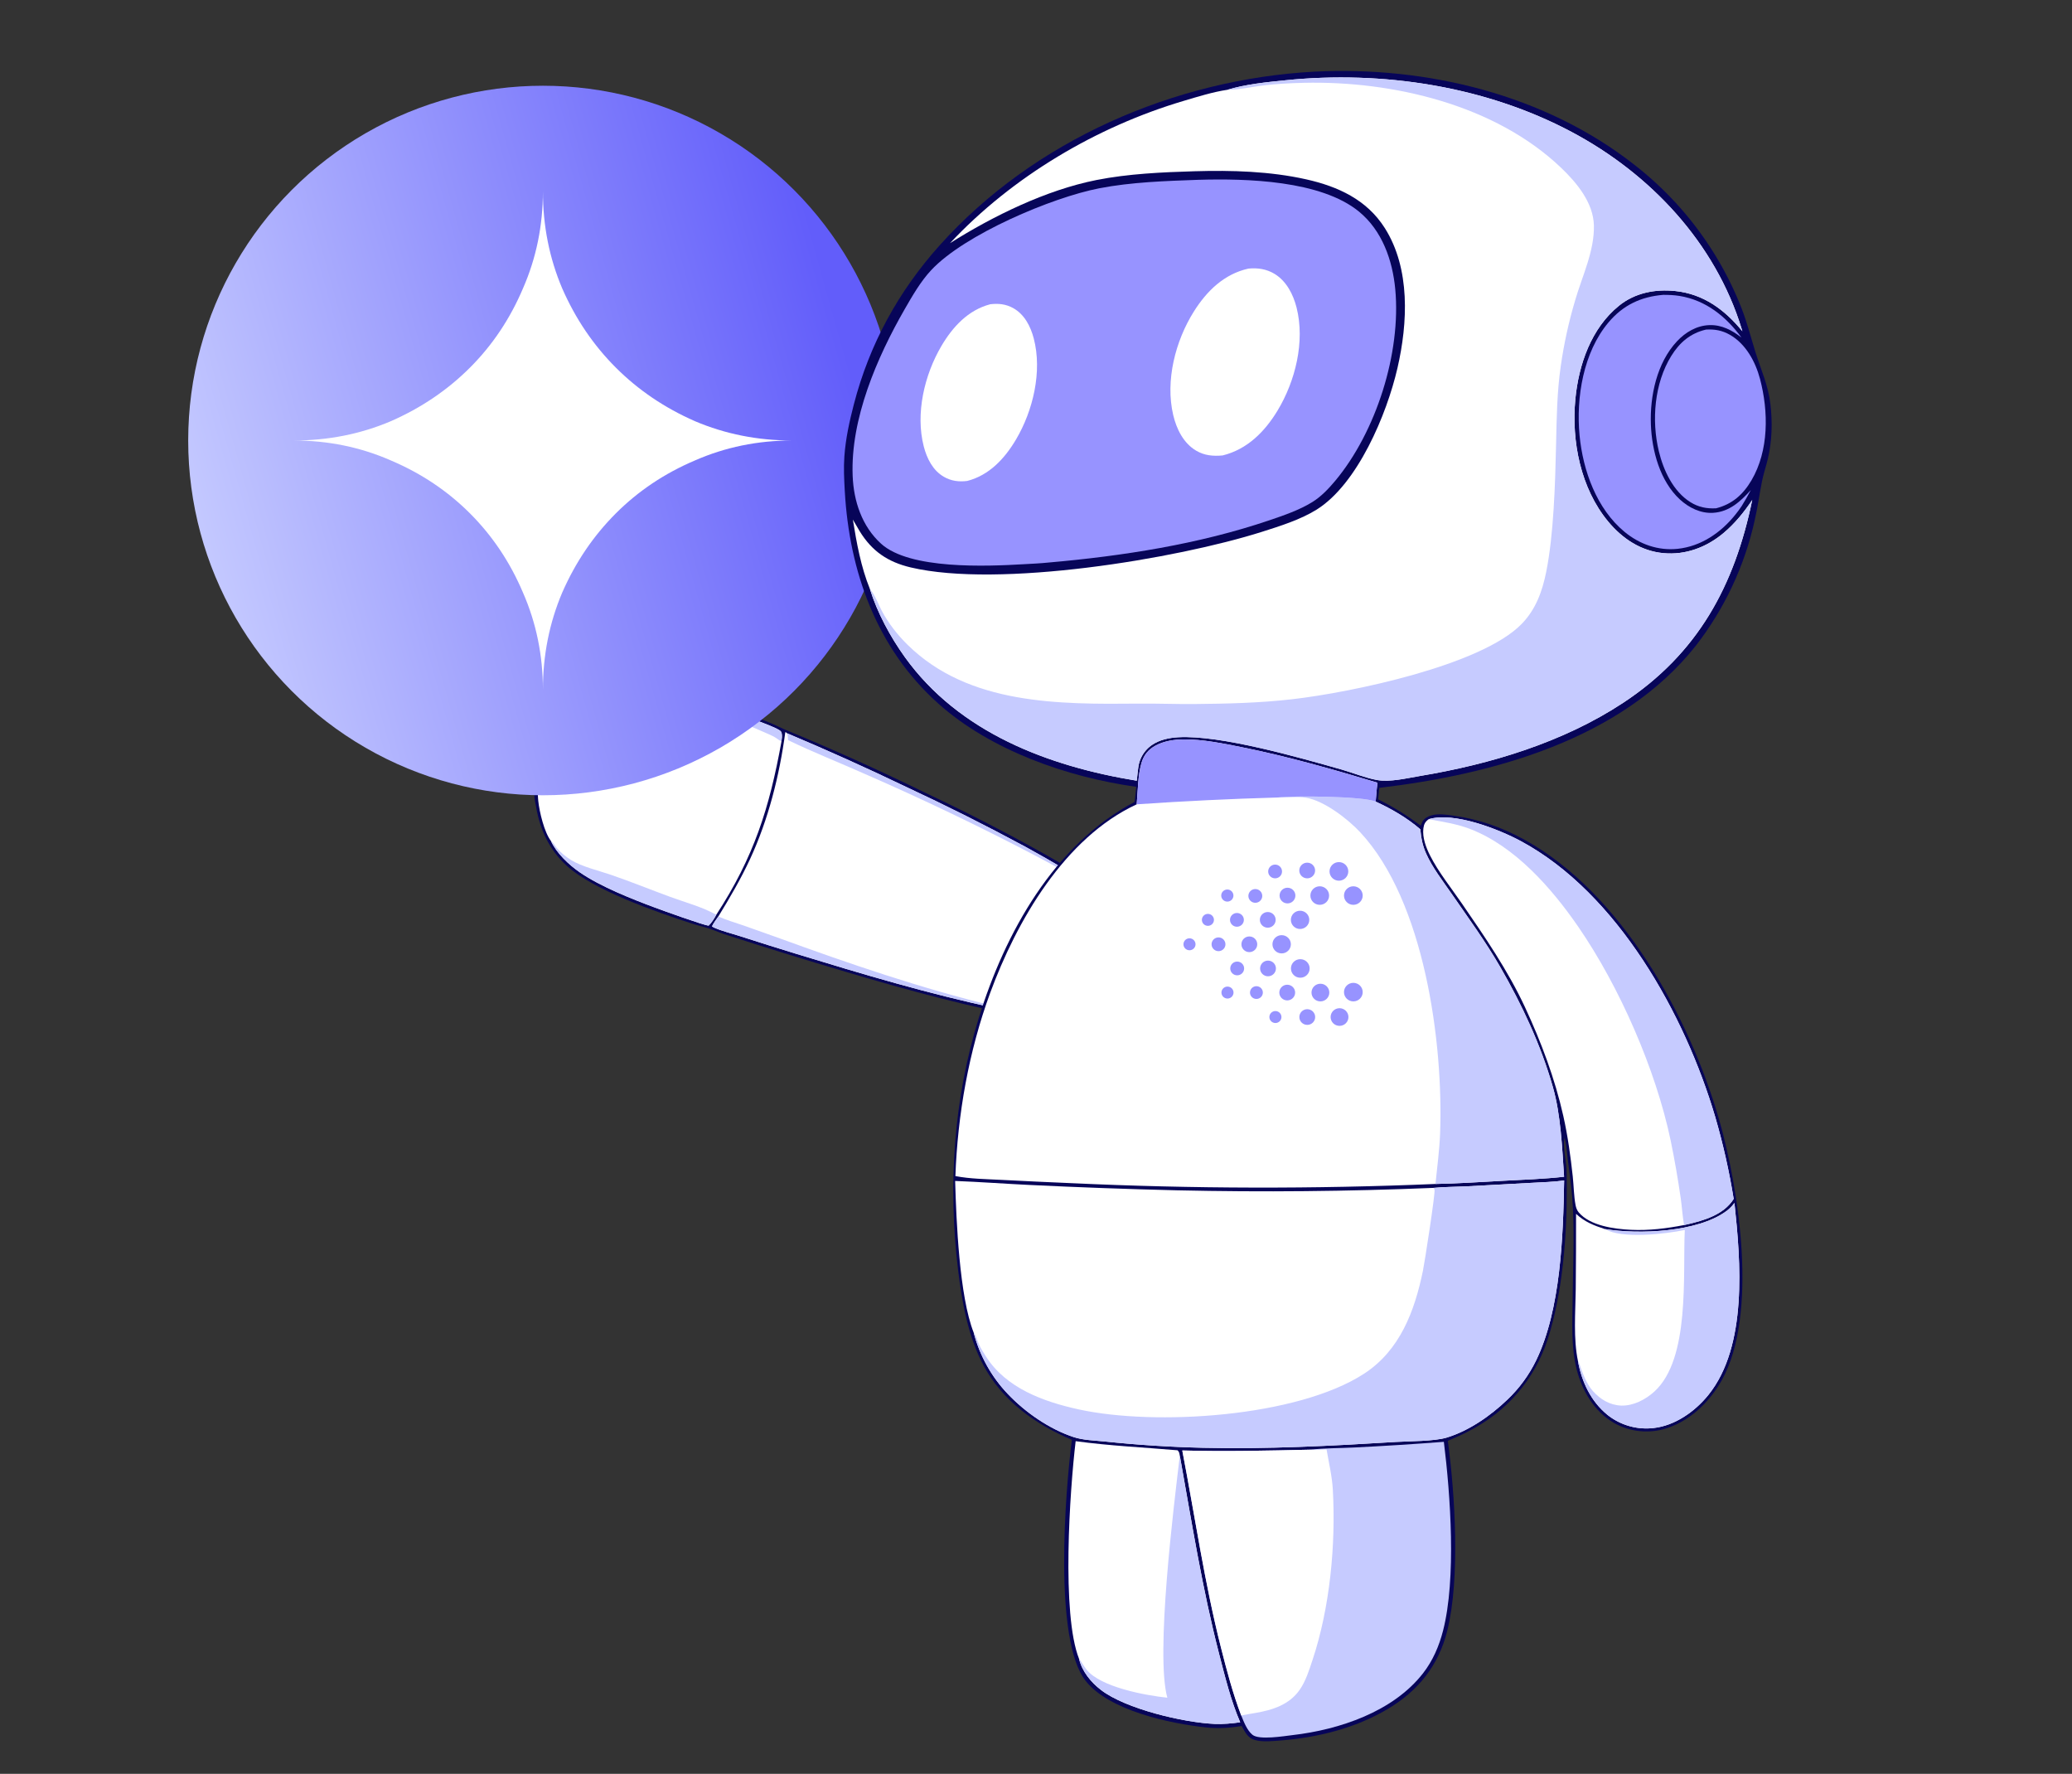 <svg xmlns="http://www.w3.org/2000/svg" width="701" height="600" viewBox="0 0 701 600" fill="none"><rect x="0" y="0" width="701" height="600" fill="#333333" stroke="none"/><path d="M215.04 231.263C216.651 231.196 221.036 231.912 222.89 232.229C231.569 233.711 240.298 236.667 248.542 239.734C252.905 241.361 257.229 243.085 261.516 244.904C262.772 245.442 263.97 246.115 265.226 246.641C281.426 253.298 297.388 260.482 313.114 268.192C326.724 274.582 340.091 281.448 353.213 288.788C359.367 292.271 365.672 295.807 371.4 299.961C374.922 302.515 378.505 305.568 381.012 309.155C381.107 309.29 381.201 309.427 381.292 309.564C381.383 309.702 381.473 309.84 381.562 309.98C381.649 310.119 381.735 310.26 381.819 310.402C381.904 310.544 381.987 310.687 382.069 310.83C382.15 310.974 382.229 311.119 382.307 311.265C382.383 311.411 382.458 311.557 382.532 311.705C382.606 311.853 382.678 312.001 382.748 312.151C382.819 312.3 382.887 312.451 382.953 312.602C383.02 312.753 383.084 312.905 383.146 313.058C383.209 313.211 383.27 313.364 383.329 313.518C383.387 313.673 383.443 313.828 383.498 313.983C383.554 314.139 383.607 314.295 383.658 314.453C383.709 314.609 383.758 314.767 383.805 314.925C383.852 315.084 383.897 315.242 383.941 315.402C383.984 315.561 384.025 315.721 384.064 315.881C384.103 316.042 384.14 316.202 384.175 316.364C384.211 316.525 384.245 316.687 384.276 316.849C384.307 317.011 384.335 317.173 384.362 317.336C384.39 317.499 384.416 317.662 384.439 317.826C384.462 317.989 384.482 318.153 384.501 318.317C384.52 318.481 384.537 318.645 384.553 318.81C384.568 318.974 384.581 319.139 384.592 319.303C384.602 319.468 384.611 319.633 384.618 319.798C384.625 319.963 384.629 320.128 384.632 320.293C384.635 320.458 384.635 320.623 384.634 320.788C384.633 320.953 384.629 321.118 384.624 321.283C384.619 321.448 384.611 321.613 384.602 321.778C384.591 321.943 384.579 322.107 384.566 322.272C384.552 322.437 384.537 322.601 384.519 322.765C384.5 322.929 384.48 323.093 384.459 323.257C384.437 323.42 384.414 323.584 384.388 323.747C384.362 323.91 384.333 324.072 384.304 324.235C383.043 331.257 379.733 337.934 373.732 342.064C370.542 344.259 367.061 345.277 363.284 345.909C362.179 346.094 361.09 346.293 359.963 346.268C357.755 346.219 353.63 345.378 351.304 344.96C329.134 340.934 307.559 335.107 285.983 328.674C272.239 324.613 258.551 320.37 244.92 315.947C243.386 315.435 241.913 314.757 240.389 314.241C238.321 313.542 236.075 313.043 233.954 312.35C222.052 308.468 200.783 301.142 191.676 292.785C185.895 287.481 182.731 280.74 181.406 273.096C181.155 271.644 180.775 270.184 180.724 268.707C180.647 266.474 180.919 264.446 181.306 262.255C182.612 254.843 185.664 248.104 190.861 242.595C196.442 236.68 203.522 232.988 211.542 231.753C212.714 231.573 213.851 231.298 215.04 231.263Z" fill="#070559"></path><path d="M243.021 310.011C246.908 303.689 250.624 297.341 253.75 290.598C259.968 277.186 263.712 262.308 265.679 247.684L265.854 247.665L266.32 248.051C279.863 253.751 293.257 259.782 306.502 266.144C320.131 272.489 333.563 279.229 346.798 286.362C351.55 288.962 356.253 291.647 360.908 294.419C364.902 296.805 368.915 299.243 372.581 302.116C376.362 305.079 380.266 308.77 382.129 313.277C384.466 318.935 383.639 325.405 381.303 330.918C378.935 336.511 374.786 341.12 369.074 343.385C365.333 344.868 361.421 345.136 357.443 344.798C350.832 344.235 343.642 342.432 337.105 341.046C314.2 336.192 291.844 329.505 269.471 322.655C263.039 320.689 256.623 318.673 250.223 316.606C247.424 315.704 244.48 315.009 241.781 313.841C241.456 313.7 241.168 313.562 240.883 313.35C241.391 312.202 242.321 311.062 243.021 310.011Z" fill="white"></path><path d="M266.32 248.051C279.863 253.751 293.257 259.782 306.502 266.144C320.131 272.489 333.563 279.229 346.798 286.362C351.55 288.962 356.253 291.647 360.908 294.419C364.902 296.805 368.915 299.243 372.581 302.116C376.362 305.078 380.266 308.77 382.129 313.277C384.466 318.934 383.639 325.405 381.303 330.918C378.935 336.511 374.786 341.12 369.074 343.385C365.333 344.868 361.421 345.136 357.443 344.797C350.832 344.235 343.642 342.432 337.105 341.046C314.2 336.192 291.844 329.505 269.471 322.654C263.039 320.689 256.623 318.673 250.223 316.606C247.424 315.704 244.48 315.009 241.781 313.841C241.456 313.7 241.168 313.562 240.883 313.35C241.391 312.202 242.321 311.062 243.021 310.011C245.937 311.257 248.694 312.072 251.67 313.086C255.477 314.415 259.276 315.764 263.068 317.136C287.287 325.967 311.667 334.324 336.743 340.406C343.285 341.992 351.703 344.174 358.286 344.656C361.377 344.882 364.671 344.431 367.598 343.419C373.316 341.442 377.846 337.154 380.474 331.739C383.023 326.485 383.979 320.082 381.998 314.484C380.357 309.843 376.596 305.906 372.811 302.882C366.41 297.771 357.06 293.054 349.78 289.158C331.086 279.384 312.071 270.28 292.735 261.846C284.048 257.982 275.176 254.487 266.614 250.353C266.566 249.567 266.527 248.814 266.32 248.051Z" fill="#C6CBFF"></path><path d="M212.127 232.768C222.151 230.722 246.172 239.712 256.021 243.71C258.086 244.548 261.932 245.868 263.704 246.996C264.181 247.299 264.381 247.573 264.481 248.128C264.631 248.964 264.508 249.91 264.399 250.748C260.293 273.452 255.027 289.932 242.333 309.416C241.716 310.593 240.717 312.186 239.755 313.085C238.377 313.083 224.133 307.937 221.706 307.034C213.728 304.064 203.131 299.875 196.163 295.065C192.466 292.513 188.299 288.614 186.399 284.46C184.156 281.569 182.476 274.591 182.102 270.864C182.075 270.578 182.052 270.293 182.032 270.007C182.012 269.721 181.995 269.435 181.982 269.149C181.969 268.862 181.959 268.576 181.953 268.289C181.947 268.003 181.945 267.716 181.945 267.43C181.946 267.143 181.951 266.857 181.959 266.57C181.966 266.284 181.978 265.997 181.992 265.711C182.007 265.425 182.025 265.139 182.047 264.853C182.069 264.567 182.094 264.282 182.122 263.997C182.151 263.712 182.183 263.427 182.218 263.143C182.254 262.858 182.293 262.574 182.335 262.291C182.377 262.007 182.423 261.724 182.473 261.442C182.522 261.16 182.574 260.878 182.63 260.597C182.687 260.316 182.746 260.036 182.809 259.756C182.872 259.476 182.938 259.197 183.008 258.919C183.077 258.641 183.15 258.364 183.226 258.088C183.303 257.812 183.382 257.537 183.465 257.262C183.548 256.988 183.635 256.715 183.724 256.442C183.814 256.17 183.907 255.899 184.003 255.629C184.099 255.359 184.199 255.091 184.301 254.823C184.404 254.555 184.51 254.289 184.619 254.024C184.728 253.759 184.841 253.496 184.956 253.233C185.072 252.971 185.191 252.71 185.312 252.451C185.434 252.191 185.559 251.934 185.687 251.677C185.815 251.421 185.947 251.166 186.081 250.913C186.215 250.66 186.353 250.408 186.493 250.158C186.633 249.909 186.777 249.66 186.923 249.414C187.07 249.168 187.219 248.923 187.371 248.68C187.524 248.438 187.679 248.197 187.837 247.958C187.995 247.719 188.156 247.482 188.32 247.247C188.484 247.012 188.651 246.779 188.82 246.548C188.99 246.316 189.162 246.087 189.338 245.861C189.513 245.634 189.691 245.409 189.871 245.187C195.376 238.482 203.414 233.614 212.127 232.768Z" fill="white"></path><path d="M186.398 284.46C186.463 284.51 186.528 284.56 186.591 284.612C187.305 285.203 187.81 286.167 188.412 286.884C189.731 288.453 191.455 289.812 193.188 290.893C196.745 293.113 202.506 294.478 206.597 295.875C213.356 298.182 220 300.892 226.706 303.356C231.933 305.277 237.439 306.703 242.332 309.416C241.715 310.593 240.716 312.186 239.754 313.085C238.376 313.083 224.132 307.938 221.705 307.034C213.727 304.064 203.13 299.875 196.162 295.065C192.465 292.513 188.298 288.614 186.398 284.46Z" fill="#C6CBFF"></path><path d="M212.125 232.768C222.15 230.722 246.17 239.712 256.019 243.71C258.084 244.548 261.93 245.868 263.702 246.996C264.179 247.299 264.379 247.573 264.479 248.128C264.63 248.964 264.506 249.91 264.397 250.748C263.587 250.466 262.881 249.788 262.139 249.362C261.162 248.801 260.079 248.364 259.054 247.897C254.385 245.77 249.566 243.941 244.752 242.172C239.926 240.398 235.061 238.773 230.187 237.138C226.939 236.049 223.719 234.862 220.402 233.996C218.951 233.617 217.429 233.185 215.936 233.026C214.813 232.906 213.418 233.15 212.355 232.84C212.278 232.818 212.202 232.792 212.125 232.768Z" fill="#C6CBFF"></path><circle cx="183.672" cy="149" r="120" fill="url(#paint0_linear_4558_202)"></circle><path fill-rule="evenodd" clip-rule="evenodd" d="M176.929 200.435C181.428 210.694 183.677 221.656 183.677 233.32C183.677 221.656 185.854 210.694 190.211 200.435C194.707 190.176 200.75 181.252 208.338 173.664C215.93 166.075 224.852 160.102 235.111 155.746C245.37 151.249 256.333 149 267.995 149C256.333 149 245.37 146.822 235.111 142.465C224.852 137.968 215.93 131.925 208.338 124.337C200.75 116.748 194.707 107.824 190.211 97.565C185.854 87.306 183.677 76.344 183.677 64.68C183.677 76.344 181.428 87.306 176.929 97.565C172.575 107.824 166.601 116.748 159.013 124.337C151.425 131.925 142.499 137.968 132.24 142.465C121.981 146.822 111.021 149 99.356 149C111.021 149 121.981 151.249 132.24 155.746C142.499 160.102 151.425 166.075 159.013 173.664C166.601 181.252 172.575 190.176 176.929 200.435Z" fill="white"></path><path d="M444.658 24.237C482.649 22.32 522.61 31.952 552.875 55.685C553.381 56.078 553.884 56.475 554.383 56.876C554.882 57.277 555.378 57.682 555.871 58.091C556.363 58.501 556.853 58.914 557.338 59.332C557.824 59.749 558.307 60.171 558.786 60.597C559.264 61.023 559.739 61.453 560.212 61.886C560.683 62.32 561.15 62.758 561.613 63.2C562.077 63.641 562.538 64.087 562.994 64.536C563.45 64.985 563.903 65.439 564.353 65.896C564.801 66.353 565.246 66.813 565.688 67.278C566.128 67.742 566.565 68.21 566.999 68.682C567.432 69.154 567.862 69.63 568.287 70.109C568.711 70.588 569.132 71.071 569.55 71.557C569.967 72.043 570.38 72.533 570.79 73.026C571.198 73.519 571.603 74.015 572.004 74.515C572.404 75.015 572.8 75.519 573.192 76.025C573.584 76.532 573.972 77.042 574.355 77.555C574.738 78.068 575.117 78.585 575.491 79.104C575.867 79.624 576.237 80.146 576.602 80.672C576.969 81.198 577.331 81.727 577.688 82.258C578.045 82.79 578.397 83.325 578.745 83.863C579.092 84.401 579.436 84.941 579.775 85.485C580.114 86.029 580.448 86.575 580.778 87.124C581.108 87.673 581.433 88.225 581.753 88.78C582.073 89.335 582.389 89.892 582.701 90.452C583.012 91.012 583.318 91.575 583.619 92.14C583.921 92.705 584.218 93.273 584.509 93.843C584.802 94.413 585.089 94.986 585.371 95.561C585.654 96.135 585.932 96.713 586.204 97.293C586.477 97.872 586.744 98.454 587.007 99.038C587.269 99.623 587.527 100.209 587.781 100.797C588.033 101.386 588.281 101.977 588.524 102.569C588.766 103.162 589.005 103.757 589.238 104.353C591.123 109.231 592.379 114.23 593.933 119.207C595.838 125.306 598.206 130.204 598.971 136.741C599.69 142.879 599.523 149.212 598.091 155.239C597.495 157.748 596.639 160.208 596.134 162.733C595.248 167.151 594.662 171.607 593.646 176.003C593.432 176.967 593.205 177.927 592.965 178.885C592.725 179.842 592.472 180.796 592.206 181.746C591.939 182.697 591.659 183.643 591.366 184.586C591.074 185.528 590.768 186.467 590.448 187.401C590.13 188.335 589.799 189.264 589.454 190.189C589.11 191.114 588.753 192.034 588.383 192.949C588.012 193.864 587.63 194.774 587.235 195.679C586.839 196.583 586.432 197.482 586.013 198.375C585.593 199.268 585.16 200.155 584.714 201.036C584.27 201.917 583.814 202.792 583.345 203.661C582.875 204.529 582.394 205.391 581.902 206.247C581.409 207.102 580.905 207.95 580.389 208.791C579.873 209.633 579.345 210.467 578.805 211.292C578.265 212.119 577.715 212.938 577.154 213.75C576.592 214.561 576.019 215.364 575.435 216.16C574.851 216.956 574.255 217.743 573.649 218.522C548.53 250.186 505.017 261.946 466.648 266.496L466.25 270.386C471.418 272.923 476.059 275.857 480.674 279.271C480.849 278.796 481.024 278.303 481.272 277.862C481.878 276.783 483.11 276.126 484.259 275.802C486.653 275.126 489.315 275.553 491.737 275.893C500.388 277.109 508.174 279.845 515.827 284.071C548.677 302.218 571.585 343.872 581.64 378.812C588.36 402.165 594.9 444.734 582.508 466.869C578.249 474.471 571.317 481.091 562.752 483.439C562.578 483.484 562.403 483.529 562.229 483.572C562.054 483.613 561.879 483.653 561.703 483.69C561.528 483.728 561.351 483.763 561.174 483.797C560.997 483.831 560.82 483.861 560.642 483.89C560.465 483.919 560.287 483.946 560.109 483.97C559.93 483.996 559.752 484.018 559.573 484.039C559.395 484.059 559.216 484.077 559.036 484.093C558.857 484.11 558.678 484.125 558.498 484.135C558.318 484.147 558.138 484.157 557.959 484.165C557.78 484.172 557.6 484.178 557.419 484.182C557.239 484.184 557.059 484.185 556.879 484.184C556.7 484.182 556.52 484.179 556.34 484.173C556.16 484.168 555.981 484.161 555.802 484.151C555.622 484.142 555.443 484.13 555.263 484.115C555.084 484.102 554.905 484.086 554.725 484.067C554.547 484.048 554.368 484.027 554.19 484.004C554.011 483.982 553.833 483.957 553.654 483.93C553.477 483.903 553.3 483.874 553.122 483.841C552.945 483.81 552.769 483.777 552.593 483.741C552.416 483.706 552.24 483.668 552.065 483.628C551.89 483.588 551.715 483.545 551.54 483.501C551.366 483.458 551.192 483.412 551.019 483.364C550.845 483.316 550.673 483.265 550.501 483.213C550.328 483.159 550.156 483.104 549.986 483.048C549.815 482.992 549.645 482.933 549.476 482.873C549.306 482.812 549.137 482.749 548.969 482.684C548.801 482.619 548.635 482.553 548.47 482.484C548.303 482.416 548.137 482.345 547.972 482.271C547.809 482.198 547.645 482.124 547.481 482.047C547.319 481.971 547.157 481.892 546.996 481.812C546.835 481.731 546.675 481.649 546.517 481.564C546.358 481.48 546.201 481.393 546.044 481.304C539.363 477.453 535.214 470.382 533.385 463.059C531.497 455.503 531.974 447.526 532.051 439.801C532.153 429.537 532.622 419.009 532.153 408.765C531.912 403.516 531.199 398.12 530.504 392.912C530.154 390.274 530.041 387.435 529.345 384.874C528.632 387.381 529.83 392.549 529.969 395.384C530.086 397.756 530.061 400.164 530.065 402.538C530.102 418.516 528.592 437.691 523.627 452.986C519.171 466.718 509.761 477.507 496.897 484.091C494.636 485.339 492.194 486.308 489.83 487.349C492.248 505.324 494.062 533.886 489.637 551.591C486.689 563.389 479.836 571.904 469.433 578.103C458.561 584.578 445.605 587.781 433.07 588.73C430.349 588.935 427.188 589.297 424.525 588.548C422.101 587.864 421.235 585.851 420.083 583.813C416.083 584.5 412.157 584.741 408.11 584.312C395.8 583.006 375.195 578.598 367.275 568.531C356.362 554.661 360.397 504.523 362.636 487.016C350.31 481.806 339.14 473.873 332.723 461.829C327.536 452.095 325.433 440.391 324.128 429.521C320.681 400.818 322.599 371.914 331.166 344.22C340.028 315.572 356.531 285.676 383.877 271.236C384.045 269.537 384.227 267.839 384.423 266.144C361.106 262.889 335.183 253.848 317.408 237.951C296.583 219.325 287.325 193.322 285.803 166.042C285.585 162.123 285.389 158.248 285.673 154.324C286.106 148.331 287.384 142.511 288.891 136.713C294.157 116.444 303.929 98.561 317.912 82.975C349.767 47.468 397.403 26.783 444.658 24.237Z" fill="#070559"></path><path d="M415.243 30.369C421.446 28.479 428.477 27.805 434.92 27.15C467.677 23.817 502.524 29.102 531.757 44.658C558.367 58.821 580.317 82.112 589.258 111.298C589.335 111.547 589.408 111.797 589.478 112.047C583.558 104.8 576.334 99.432 566.775 98.438C559.966 97.729 553.108 99.053 547.719 103.424C538.324 111.043 534.08 123.345 532.969 135.036C531.618 149.257 534.762 165.202 544.068 176.406C548.88 182.2 555.154 186.392 562.766 187.102C570.268 187.801 577.335 185.131 583.057 180.347C586.903 177.134 590.037 173.256 592.816 169.11C586.822 198.131 574.448 221.051 549.162 237.711C528.795 251.13 504.254 258.509 480.377 262.48C475.976 263.213 470.22 264.642 465.799 263.827C461.852 263.1 457.858 261.425 453.978 260.321C439.714 256.27 412.952 248.557 398.633 249.373C395.522 249.55 392.291 250.22 389.685 252.01C389.535 252.115 389.387 252.224 389.24 252.336C389.095 252.448 388.953 252.563 388.814 252.683C388.674 252.802 388.538 252.925 388.405 253.051C388.271 253.177 388.14 253.307 388.014 253.442C387.888 253.575 387.765 253.71 387.644 253.848C387.524 253.988 387.408 254.13 387.296 254.275C387.183 254.42 387.074 254.568 386.969 254.718C386.865 254.87 386.763 255.024 386.665 255.179C386.567 255.335 386.474 255.493 386.386 255.652C386.296 255.813 386.21 255.976 386.13 256.14C386.048 256.305 385.971 256.472 385.898 256.641C385.826 256.809 385.757 256.979 385.693 257.152C385.63 257.324 385.571 257.497 385.516 257.672C385.459 257.848 385.408 258.024 385.363 258.201C385.316 258.38 385.274 258.559 385.238 258.739C385.2 258.919 385.167 259.099 385.139 259.28C384.892 260.869 384.779 262.48 384.594 264.076C354.629 259.192 324.444 247.766 306.128 222.263C301.22 215.429 296.805 207.277 294.294 199.199C291.253 191.687 289.819 183.715 288.543 175.753C289.293 177.07 290.06 178.377 290.844 179.674C295.012 186.486 300.429 190.121 308.126 191.936C337.953 198.97 397.906 189.094 427.013 179.867C433.112 177.934 440.032 175.758 445.464 172.364C459.287 163.724 469.185 140.149 472.795 124.47C476.302 109.239 477.202 90.841 468.503 77.134C462.412 67.535 452.684 63.078 441.91 60.663C429.667 57.919 416.681 57.553 404.186 57.923C393.237 58.247 381.684 58.763 370.925 60.898C353.926 64.272 336.009 73.047 321.415 82.248C342.542 59.686 371.005 42.843 400.582 34.084C405.38 32.664 410.286 31.118 415.243 30.369Z" fill="white"></path><path d="M415.246 30.369C421.449 28.479 428.48 27.805 434.922 27.15C467.68 23.817 502.527 29.102 531.759 44.658C558.37 58.821 580.32 82.112 589.261 111.298C589.337 111.547 589.411 111.797 589.48 112.047C583.561 104.8 576.337 99.432 566.778 98.438C559.969 97.729 553.111 99.053 547.721 103.424C538.327 111.043 534.083 123.345 532.971 135.036C531.62 149.257 534.765 165.202 544.071 176.406C548.883 182.2 555.157 186.392 562.769 187.102C570.271 187.801 577.338 185.131 583.06 180.347C586.905 177.134 590.04 173.256 592.819 169.11C586.825 198.131 574.451 221.051 549.165 237.711C528.798 251.13 504.257 258.509 480.38 262.48C475.979 263.213 470.223 264.642 465.801 263.827C461.855 263.1 457.861 261.425 453.981 260.321C439.716 256.27 412.955 248.557 398.636 249.373C395.525 249.55 392.293 250.22 389.688 252.01C389.538 252.115 389.389 252.224 389.243 252.336C389.098 252.448 388.956 252.563 388.816 252.683C388.677 252.802 388.541 252.925 388.408 253.051C388.273 253.177 388.143 253.307 388.017 253.442C387.891 253.575 387.767 253.71 387.647 253.848C387.527 253.988 387.411 254.13 387.298 254.275C387.186 254.42 387.077 254.568 386.972 254.718C386.867 254.87 386.766 255.024 386.668 255.179C386.57 255.335 386.477 255.493 386.388 255.652C386.298 255.813 386.213 255.976 386.133 256.14C386.051 256.305 385.973 256.472 385.901 256.641C385.829 256.809 385.76 256.979 385.696 257.152C385.633 257.324 385.573 257.497 385.518 257.672C385.462 257.848 385.411 258.024 385.365 258.201C385.318 258.38 385.277 258.559 385.241 258.739C385.203 258.919 385.17 259.099 385.142 259.28C384.894 260.869 384.782 262.48 384.596 264.076C354.631 259.192 324.447 247.766 306.13 222.263C301.223 215.429 296.808 207.277 294.297 199.199C295.988 201.12 297.124 204.348 298.343 206.639C300.585 210.851 303.664 214.771 307.061 218.111C327.762 238.462 358.368 238.251 385.321 237.995C391.555 237.935 397.796 238.192 404.033 238.138C415.131 238.041 426.227 237.778 437.26 236.507C457.094 234.222 501.174 225.1 514.837 211.018C519.584 206.126 521.779 200.068 523.106 193.489C525.657 180.834 526.158 163.554 526.446 150.605C526.647 141.616 526.746 132.68 528.047 123.766C528.579 120.03 529.249 116.318 530.056 112.631C530.864 108.943 531.806 105.291 532.881 101.673C535.258 93.426 539.464 84.942 539.247 76.236C539.054 68.567 533.475 61.84 528.198 56.796C505.867 35.444 471.24 27.333 441.168 28.01C436.497 28.115 431.749 28.362 427.113 28.939C423.329 29.41 419.335 30.331 415.542 30.37C415.443 30.371 415.344 30.37 415.246 30.369Z" fill="#C6CBFF"></path><path d="M384.567 272.063C384.987 267.568 384.929 262.365 386.197 258.042C386.973 255.399 388.525 253.502 390.947 252.198C393.818 250.653 397.178 250.14 400.404 250.11C406.915 250.053 413.817 251.475 420.187 252.755C435.692 255.87 450.899 260.225 466.037 264.759C465.731 266.875 465.603 269.025 465.425 271.155C470.791 273.596 476.04 276.662 480.524 280.513C480.779 283.425 481.257 285.962 482.452 288.652C484.603 293.492 488.082 297.929 491.082 302.276C496.679 310.386 502.572 318.443 507.499 326.982C514.92 339.845 521.32 353.47 525.394 367.791C528.057 377.159 528.516 388.323 529.158 398.038C522.289 398.807 515.288 399.034 508.387 399.407C500.824 399.815 493.218 400.333 485.648 400.476C465.133 401.336 444.61 401.744 424.079 401.7C403.547 401.656 383.025 401.158 362.514 400.208C354.555 399.874 346.597 399.499 338.642 399.085C333.537 398.817 328.259 398.775 323.23 397.812C323.989 376.956 327.769 355.525 334.974 335.913C343.913 311.582 360.155 283.356 384.567 272.063Z" fill="white"></path><path d="M432.277 269.754C437.5 269.108 461.312 269.303 465.427 271.155C470.793 273.596 476.042 276.662 480.526 280.513C480.781 283.425 481.258 285.962 482.454 288.652C484.605 293.492 488.084 297.929 491.084 302.276C496.681 310.386 502.574 318.443 507.501 326.982C514.922 339.845 521.322 353.47 525.396 367.791C528.059 377.159 528.518 388.323 529.16 398.038C522.291 398.807 515.29 399.034 508.389 399.407C500.826 399.815 493.22 400.333 485.65 400.476C486.203 394.828 487.003 389.094 487.214 383.427C488.358 352.737 481.959 304.855 460.193 281.52C455.993 277.016 448.002 270.845 441.843 269.825C438.855 269.329 435.344 269.873 432.277 269.754Z" fill="#C6CBFF"></path><path d="M384.57 272.063C384.991 267.568 384.933 262.365 386.201 258.042C386.976 255.399 388.529 253.502 390.951 252.198C393.822 250.653 397.182 250.14 400.407 250.11C406.919 250.053 413.82 251.475 420.191 252.755C435.696 255.87 450.903 260.225 466.041 264.759C465.735 266.875 465.606 269.025 465.429 271.155C461.314 269.303 437.502 269.108 432.279 269.754C416.36 270.202 400.457 270.972 384.57 272.063Z" fill="#9793FF"></path><path d="M405.511 60.817C421.668 60.35 446.817 60.984 459.755 71.561C467.609 77.983 471.128 88.007 472.046 97.841C474.052 119.349 465.596 146.052 451.707 162.665C449.485 165.322 446.948 167.991 443.982 169.825C439.587 172.544 434.29 174.349 429.399 176.006C405.525 184.096 379.82 188.076 354.78 190.274C352.01 190.566 349.193 190.68 346.412 190.842C333.771 191.576 307.797 192.7 298.096 183.917C291.621 178.054 288.811 169.525 288.472 160.98C287.706 141.724 296.667 120.949 306.101 104.538C308.679 100.052 311.472 95.21 315.002 91.417C326.259 79.321 355.887 66.794 371.882 63.695C382.81 61.578 394.407 61.218 405.511 60.817Z" fill="#9793FF"></path><path d="M422.352 90.855C425.475 90.545 428.497 90.985 431.213 92.639C435.254 95.101 437.529 99.593 438.658 104.047C441.574 115.535 438.237 128.938 432.211 138.895C427.871 146.063 421.939 152.016 413.63 154.055C410.449 154.344 407.55 154.109 404.717 152.456C400.392 149.933 398.022 145.085 396.917 140.371C394.191 128.755 397.656 115.321 403.899 105.384C408.28 98.409 414.141 92.699 422.352 90.855Z" fill="white"></path><path d="M335.021 102.911C337.765 102.587 340.303 102.843 342.759 104.199C346.606 106.324 348.674 110.405 349.747 114.506C352.663 125.659 349.506 138.903 343.743 148.646C339.929 155.095 334.679 160.773 327.227 162.678C324.44 163.037 321.812 162.708 319.346 161.289C315.588 159.126 313.58 155.07 312.531 151.019C309.65 139.903 312.751 126.822 318.461 117.094C322.288 110.574 327.523 104.883 335.021 102.911Z" fill="white"></path><path d="M484.967 401.801C488.61 401.446 492.31 401.466 495.964 401.293L518.138 400.097C521.788 399.884 525.567 399.813 529.179 399.29C528.865 417.942 528.025 443.042 519.712 460.128C519.409 460.753 519.091 461.371 518.758 461.982C518.426 462.593 518.081 463.196 517.721 463.79C517.362 464.386 516.991 464.973 516.605 465.55C516.219 466.128 515.82 466.698 515.409 467.259C514.997 467.819 514.573 468.369 514.137 468.91C513.701 469.451 513.253 469.982 512.792 470.503C512.332 471.024 511.86 471.534 511.377 472.033C510.893 472.534 510.399 473.022 509.893 473.499C504.294 478.88 496.893 484.018 489.393 486.277C485.205 487.538 476.739 487.461 472.195 487.739C450.545 489.066 428.672 490.22 406.978 489.708C395.853 489.446 384.757 488.736 373.691 487.578C370.306 487.226 366.459 487.157 363.231 486.088C355.045 483.378 346.927 477.763 341.009 471.552C340.663 471.189 340.323 470.822 339.988 470.45C339.654 470.077 339.325 469.699 339.003 469.315C338.68 468.932 338.364 468.544 338.054 468.151C337.743 467.758 337.439 467.359 337.142 466.955C336.844 466.552 336.553 466.145 336.269 465.733C335.984 465.321 335.706 464.904 335.435 464.483C335.164 464.061 334.899 463.636 334.641 463.206C334.384 462.777 334.133 462.343 333.889 461.906C333.645 461.468 333.408 461.027 333.178 460.583C332.948 460.137 332.725 459.689 332.509 459.238C332.294 458.786 332.085 458.33 331.884 457.871C331.683 457.412 331.489 456.95 331.302 456.486C331.116 456.02 330.937 455.552 330.765 455.082C330.593 454.611 330.429 454.138 330.272 453.663C330.116 453.186 329.967 452.708 329.825 452.227C329.684 451.747 329.55 451.264 329.424 450.78C324.544 438.426 323.532 412.729 323.145 399.457C331.398 399.773 339.655 400.393 347.908 400.792C364.691 401.609 381.482 402.221 398.282 402.628C427.186 403.272 456.081 402.997 484.967 401.801Z" fill="white"></path><path d="M484.969 401.801C488.611 401.446 492.312 401.466 495.966 401.293L518.139 400.097C521.789 399.884 525.568 399.813 529.18 399.29C528.866 417.942 528.027 443.042 519.714 460.128C519.41 460.753 519.092 461.371 518.759 461.982C518.428 462.593 518.082 463.196 517.722 463.79C517.364 464.386 516.992 464.973 516.607 465.55C516.22 466.128 515.822 466.698 515.411 467.259C514.999 467.819 514.575 468.369 514.139 468.91C513.702 469.451 513.254 469.982 512.794 470.503C512.333 471.024 511.861 471.534 511.378 472.033C510.895 472.534 510.4 473.022 509.894 473.499C504.295 478.88 496.894 484.018 489.394 486.277C485.207 487.538 476.74 487.461 472.196 487.739C450.546 489.066 428.673 490.22 406.979 489.708C395.855 489.446 384.759 488.736 373.692 487.578C370.308 487.226 366.46 487.157 363.233 486.088C355.046 483.378 346.929 477.763 341.011 471.552C340.665 471.189 340.324 470.822 339.99 470.45C339.655 470.077 339.327 469.699 339.004 469.315C338.682 468.932 338.365 468.544 338.055 468.151C337.745 467.758 337.441 467.359 337.143 466.955C336.846 466.552 336.555 466.145 336.27 465.733C335.986 465.321 335.708 464.904 335.437 464.483C335.165 464.061 334.901 463.636 334.643 463.206C334.385 462.777 334.134 462.343 333.89 461.906C333.646 461.468 333.409 461.027 333.179 460.583C332.949 460.137 332.727 459.689 332.511 459.238C332.295 458.786 332.087 458.33 331.886 457.871C331.684 457.412 331.49 456.95 331.304 456.486C331.117 456.02 330.938 455.552 330.766 455.082C330.595 454.611 330.431 454.138 330.274 453.663C330.117 453.186 329.968 452.708 329.827 452.227C329.686 451.747 329.552 451.264 329.426 450.78C330.341 451.921 330.573 453.268 331.148 454.585C331.792 456.061 332.704 457.496 333.572 458.849C340.446 469.571 353.031 474.121 364.95 476.73C390.902 482.41 438.849 479.343 461.447 464.684C473.654 456.766 478.607 443.465 481.417 429.788C482.005 426.929 485.625 403.665 485.337 402.358C485.289 402.141 485.092 401.986 484.969 401.801Z" fill="#C6CBFF"></path><path d="M443.306 490.348C448.188 489.815 453.214 489.863 458.124 489.616C468.254 489.116 478.375 488.477 488.486 487.699C490.711 505.656 492.744 533.974 488.21 551.591C486.865 556.822 484.747 561.748 481.409 566.025C471.298 578.981 453.149 585.067 437.338 586.895C434.403 587.234 425.995 588.653 423.728 586.791C421.888 585.279 420.817 582.43 419.933 580.267C417.09 572.82 415.048 565.052 413.089 557.331C407.492 535.267 404.287 512.93 399.988 490.618C414.468 491.021 428.832 490.679 443.306 490.348Z" fill="#C6CBFF"></path><path d="M443.306 490.348C445.16 490.443 446.946 490.371 448.796 490.248C449.561 494.701 450.675 499.372 450.924 503.88C451.953 522.458 449.956 543.755 444.057 561.477C442.921 564.887 441.79 568.588 439.72 571.562C436.162 576.671 430.481 578.435 424.622 579.426C423.057 579.692 421.485 579.939 419.933 580.267C417.09 572.82 415.048 565.052 413.089 557.331C407.492 535.267 404.287 512.93 399.988 490.618C414.468 491.021 428.832 490.679 443.306 490.348Z" fill="white"></path><path d="M483.347 277.095C491.928 274.52 507.018 280.465 514.554 284.524C547.299 302.165 570.083 343.236 580.278 377.757C581.608 382.318 582.796 386.916 583.84 391.551C584.884 396.185 585.784 400.848 586.538 405.537C583.165 410.915 576.411 412.848 570.546 414.197L569.756 414.374C563.861 415.526 557.853 416.267 551.837 415.983C546.222 415.717 537.984 414.67 534.098 410.074C533.52 409.389 533.208 408.487 533.043 407.617C532.459 404.543 532.437 401.082 532.098 397.951C531.354 391.079 530.417 384.238 528.903 377.489C526.052 364.799 521.422 352.481 515.947 340.705C510.151 328.236 502.228 316.702 494.442 305.405C490.875 300.226 486.653 294.965 483.814 289.368C482.449 286.678 481.17 283.254 481.559 280.201C481.744 278.744 482.169 277.973 483.347 277.095Z" fill="white"></path><path d="M483.352 277.095C491.933 274.52 507.023 280.465 514.559 284.524C547.304 302.165 570.087 343.236 580.283 377.757C581.613 382.318 582.8 386.916 583.845 391.551C584.889 396.185 585.788 400.848 586.543 405.537C583.17 410.915 576.415 412.848 570.55 414.197L569.761 414.374C569.218 411.396 569.052 408.32 568.626 405.318C567.689 398.783 566.557 392.281 565.229 385.815C560.184 361.745 547.878 333.67 533.935 313.444C524.901 300.343 512.481 286.207 497.352 280.397C492.849 278.667 488.075 277.963 483.352 277.095Z" fill="#C6CBFF"></path><path d="M363.916 487.479C375.408 489.05 386.854 489.573 398.383 490.558C399.015 491.13 398.977 491.569 399.156 492.388C403.176 514.833 406.734 537.312 412.442 559.415C414.431 567.116 416.424 575.246 419.583 582.569C416.69 582.949 413.882 583.239 410.96 583.114C400.414 582.665 380.802 578.031 372.499 571.638C369.052 568.987 366.102 565.389 365.059 561.086C359.068 545.984 361.925 504.209 363.916 487.479Z" fill="white"></path><path d="M399.155 492.388C403.176 514.833 406.733 537.312 412.441 559.415C414.43 567.116 416.424 575.246 419.583 582.569C416.689 582.949 413.881 583.239 410.959 583.114C400.413 582.665 380.801 578.031 372.498 571.638C369.051 568.987 366.102 565.389 365.059 561.086C365.981 562.216 366.653 563.565 367.567 564.716C372.283 570.67 387.465 573.472 394.935 574.247C390.864 559.671 397.093 509.626 399.155 492.388Z" fill="#C6CBFF"></path><path d="M542.95 415.727C554.458 417.605 574.244 416.842 584.006 409.701C585.116 408.888 585.98 408 586.797 406.9C588.931 426.796 591.275 455.269 578.015 471.791C573.515 477.394 566.691 482.253 559.385 483.034C559.213 483.054 559.041 483.071 558.868 483.086C558.694 483.102 558.521 483.116 558.348 483.126C558.175 483.137 558.001 483.146 557.827 483.153C557.653 483.161 557.48 483.165 557.307 483.167C557.133 483.169 556.959 483.17 556.786 483.169C556.613 483.167 556.439 483.163 556.266 483.157C556.092 483.151 555.918 483.143 555.745 483.132C555.572 483.123 555.398 483.111 555.225 483.096C555.052 483.081 554.88 483.065 554.708 483.046C554.535 483.027 554.362 483.006 554.19 482.983C554.019 482.961 553.847 482.935 553.675 482.907C553.503 482.88 553.332 482.851 553.162 482.82C552.991 482.788 552.821 482.755 552.65 482.72C552.48 482.683 552.311 482.645 552.143 482.605C551.974 482.566 551.805 482.524 551.638 482.48C551.468 482.436 551.301 482.39 551.134 482.341C550.968 482.293 550.802 482.243 550.637 482.19C550.47 482.139 550.305 482.086 550.142 482.029C549.977 481.973 549.813 481.914 549.65 481.854C549.488 481.794 549.326 481.731 549.165 481.667C549.004 481.602 548.844 481.536 548.684 481.467C548.524 481.399 548.365 481.328 548.207 481.256C548.048 481.185 547.891 481.111 547.736 481.035C547.58 480.958 547.425 480.88 547.271 480.801C547.116 480.72 546.963 480.639 546.811 480.555C546.658 480.472 546.507 480.386 546.358 480.298C546.208 480.21 546.059 480.122 545.912 480.032C545.764 479.941 545.617 479.847 545.471 479.752C545.326 479.658 545.181 479.561 545.038 479.462C544.894 479.364 544.753 479.264 544.613 479.162C544.472 479.061 544.332 478.958 544.194 478.852C544.056 478.747 543.919 478.641 543.783 478.532C538.253 474.018 535.132 467.432 533.882 460.508C532.251 452.775 533.004 443.985 533.105 436.102C533.193 427.596 533.229 419.09 533.213 410.583C536.141 413.319 539.191 414.503 542.95 415.727Z" fill="white"></path><path d="M542.951 415.727C554.459 417.605 574.245 416.842 584.008 409.701C585.117 408.888 585.981 408 586.798 406.9C588.932 426.796 591.276 455.269 578.016 471.791C573.516 477.394 566.693 482.253 559.386 483.034C559.214 483.054 559.042 483.071 558.869 483.086C558.696 483.102 558.522 483.116 558.349 483.126C558.176 483.137 558.002 483.146 557.828 483.153C557.655 483.161 557.481 483.165 557.308 483.167C557.134 483.169 556.96 483.17 556.787 483.169C556.614 483.167 556.441 483.163 556.267 483.157C556.093 483.151 555.919 483.143 555.746 483.132C555.573 483.123 555.4 483.111 555.226 483.096C555.053 483.081 554.881 483.065 554.709 483.046C554.536 483.027 554.363 483.006 554.192 482.983C554.02 482.961 553.848 482.935 553.676 482.907C553.504 482.88 553.333 482.851 553.163 482.82C552.992 482.788 552.822 482.755 552.651 482.72C552.481 482.683 552.312 482.645 552.144 482.605C551.975 482.566 551.806 482.524 551.639 482.48C551.47 482.436 551.302 482.39 551.135 482.341C550.969 482.293 550.803 482.243 550.638 482.19C550.472 482.139 550.307 482.086 550.143 482.029C549.978 481.973 549.814 481.914 549.651 481.854C549.489 481.794 549.327 481.731 549.166 481.667C549.005 481.602 548.845 481.536 548.685 481.467C548.525 481.399 548.366 481.328 548.208 481.256C548.05 481.185 547.892 481.111 547.737 481.035C547.581 480.958 547.426 480.88 547.272 480.801C547.117 480.72 546.964 480.639 546.813 480.555C546.66 480.472 546.509 480.386 546.36 480.298C546.209 480.21 546.06 480.122 545.913 480.032C545.765 479.941 545.618 479.847 545.472 479.752C545.327 479.658 545.182 479.561 545.039 479.462C544.895 479.364 544.754 479.264 544.614 479.162C544.473 479.061 544.334 478.958 544.195 478.852C544.057 478.747 543.92 478.641 543.785 478.532C538.254 474.018 535.133 467.432 533.883 460.508C534.197 460.969 534.173 460.853 534.312 461.257C535.417 464.438 536.647 467.982 538.914 470.537C541.401 473.339 544.721 475.329 548.538 475.439C552.635 475.558 556.793 473.366 559.757 470.648C571.865 459.536 569.278 431.2 569.999 416.047C563.381 417.39 548.75 419.144 542.951 415.727Z" fill="#C6CBFF"></path><path d="M562.735 99.734C564.567 99.737 566.357 99.801 568.169 100.093C577.102 101.531 583.958 107.059 589.183 114.189C585.999 111.697 582.474 109.82 578.298 109.972C573.994 110.128 570.223 112.379 567.346 115.456C560.538 122.735 558.169 133.934 558.529 143.617C558.859 152.461 561.608 162.737 568.33 168.933C571.364 171.73 575.361 173.717 579.569 173.462C585.097 173.128 588.818 169.619 592.338 165.768C591.377 167.633 590.314 169.417 589.223 171.207C588.546 172.225 587.822 173.208 587.048 174.155C582.18 180.213 575.435 184.823 567.565 185.64C560.967 186.325 554.69 184.088 549.618 179.904C540.149 172.091 535.53 159.142 534.395 147.246C533.177 134.462 535.685 119.163 544.17 109.072C549.101 103.209 555.171 100.346 562.735 99.734Z" fill="#9793FF"></path><path d="M577.186 111.48C580.118 111.306 582.675 111.768 585.252 113.24C590.651 116.324 593.911 122.358 595.451 128.19C598.357 139.178 598.475 152.411 592.56 162.462C589.715 167.298 586.073 170.529 580.573 171.935C577.397 172.092 574.659 171.569 571.927 169.87C566.076 166.233 562.776 159.09 561.216 152.625C558.703 142.206 559.7 129.648 565.424 120.394C568.249 115.83 571.893 112.713 577.186 111.48Z" fill="#9793FF"></path><path fill-rule="evenodd" clip-rule="evenodd" d="M456.155 294.752C456.155 296.489 454.734 297.898 452.98 297.898C451.226 297.898 449.804 296.489 449.804 294.752C449.804 293.014 451.226 291.605 452.98 291.605C454.734 291.605 456.155 293.014 456.155 294.752ZM442.252 297.098C443.73 297.098 444.928 295.911 444.928 294.446C444.928 292.981 443.73 291.794 442.252 291.794C440.773 291.794 439.575 292.981 439.575 294.446C439.575 295.911 440.773 297.098 442.252 297.098ZM446.498 306.06C448.247 306.06 449.665 304.656 449.665 302.923C449.665 301.19 448.247 299.786 446.498 299.786C444.749 299.786 443.331 301.19 443.331 302.923C443.331 304.656 444.749 306.06 446.498 306.06ZM461.031 302.923C461.031 304.656 459.613 306.06 457.864 306.06C456.115 306.06 454.698 304.656 454.698 302.923C454.698 301.19 456.115 299.786 457.864 299.786C459.613 299.786 461.031 301.19 461.031 302.923ZM438.259 302.923C438.259 304.388 437.061 305.575 435.583 305.575C434.104 305.575 432.906 304.388 432.906 302.923C432.906 301.458 434.104 300.271 435.583 300.271C437.061 300.271 438.259 301.458 438.259 302.923ZM424.701 305.371C425.997 305.371 427.048 304.33 427.048 303.046C427.048 301.762 425.997 300.721 424.701 300.721C423.404 300.721 422.354 301.762 422.354 303.046C422.354 304.33 423.404 305.371 424.701 305.371ZM417.297 302.923C417.297 304.053 416.372 304.97 415.231 304.97C414.09 304.97 413.165 304.053 413.165 302.923C413.165 301.793 414.09 300.876 415.231 300.876C416.372 300.876 417.297 301.793 417.297 302.923ZM431.394 297.095C432.688 297.095 433.738 296.055 433.738 294.773C433.738 293.49 432.688 292.45 431.394 292.45C430.099 292.45 429.05 293.49 429.05 294.773C429.05 296.055 430.099 297.095 431.394 297.095ZM442.956 311.142C442.956 312.847 441.562 314.229 439.841 314.229C438.121 314.229 436.726 312.847 436.726 311.142C436.726 309.438 438.121 308.056 439.841 308.056C441.562 308.056 442.956 309.438 442.956 311.142ZM428.908 313.794C430.386 313.794 431.584 312.607 431.584 311.142C431.584 309.678 430.386 308.491 428.908 308.491C427.429 308.491 426.231 309.678 426.231 311.142C426.231 312.607 427.429 313.794 428.908 313.794ZM420.826 311.142C420.826 312.427 419.775 313.468 418.479 313.468C417.183 313.468 416.132 312.427 416.132 311.142C416.132 309.858 417.183 308.817 418.479 308.817C419.775 308.817 420.826 309.858 420.826 311.142ZM408.662 313.165C409.789 313.165 410.703 312.26 410.703 311.142C410.703 310.025 409.789 309.12 408.662 309.12C407.534 309.12 406.62 310.025 406.62 311.142C406.62 312.26 407.534 313.165 408.662 313.165ZM436.726 319.404C436.726 321.108 435.331 322.49 433.611 322.49C431.89 322.49 430.496 321.108 430.496 319.404C430.496 317.699 431.89 316.317 433.611 316.317C435.331 316.317 436.726 317.699 436.726 319.404ZM422.674 322.056C424.152 322.056 425.351 320.868 425.351 319.404C425.351 317.939 424.152 316.752 422.674 316.752C421.196 316.752 419.998 317.939 419.998 319.404C419.998 320.868 421.196 322.056 422.674 322.056ZM414.593 319.404C414.593 320.688 413.542 321.729 412.246 321.729C410.95 321.729 409.899 320.688 409.899 319.404C409.899 318.12 410.95 317.078 412.246 317.078C413.542 317.078 414.593 318.12 414.593 319.404ZM402.428 321.426C403.556 321.426 404.47 320.521 404.47 319.404C404.47 318.287 403.556 317.381 402.428 317.381C401.301 317.381 400.387 318.287 400.387 319.404C400.387 320.521 401.301 321.426 402.428 321.426ZM461.031 335.585C461.031 337.317 459.613 338.722 457.864 338.722C456.115 338.722 454.698 337.317 454.698 335.585C454.698 333.852 456.115 332.447 457.864 332.447C459.613 332.447 461.031 333.852 461.031 335.585ZM439.917 330.715C441.666 330.715 443.083 329.311 443.083 327.578C443.083 325.845 441.666 324.441 439.917 324.441C438.168 324.441 436.75 325.845 436.75 327.578C436.75 329.311 438.168 330.715 439.917 330.715ZM456.204 344.014C456.204 345.664 454.854 347.001 453.188 347.001C451.523 347.001 450.173 345.664 450.173 344.014C450.173 342.364 451.523 341.026 453.188 341.026C454.854 341.026 456.204 342.364 456.204 344.014ZM446.722 338.722C448.387 338.722 449.737 337.385 449.737 335.735C449.737 334.085 448.387 332.747 446.722 332.747C445.057 332.747 443.707 334.085 443.707 335.735C443.707 337.385 445.057 338.722 446.722 338.722ZM431.672 327.578C431.672 329.043 430.474 330.23 428.995 330.23C427.517 330.23 426.319 329.043 426.319 327.578C426.319 326.114 427.517 324.926 428.995 324.926C430.474 324.926 431.672 326.114 431.672 327.578ZM418.567 329.903C419.863 329.903 420.914 328.862 420.914 327.578C420.914 326.294 419.863 325.253 418.567 325.253C417.271 325.253 416.22 326.294 416.22 327.578C416.22 328.862 417.271 329.903 418.567 329.903ZM438.172 335.735C438.172 337.199 436.973 338.387 435.495 338.387C434.017 338.387 432.818 337.199 432.818 335.735C432.818 334.27 434.017 333.083 435.495 333.083C436.973 333.083 438.172 334.27 438.172 335.735ZM442.273 346.666C443.751 346.666 444.95 345.479 444.95 344.014C444.95 342.549 443.751 341.362 442.273 341.362C440.795 341.362 439.596 342.549 439.596 344.014C439.596 345.479 440.795 346.666 442.273 346.666ZM433.541 344.014C433.541 345.131 432.627 346.037 431.5 346.037C430.372 346.037 429.458 345.131 429.458 344.014C429.458 342.897 430.372 341.991 431.5 341.991C432.627 341.991 433.541 342.897 433.541 344.014ZM415.282 337.757C416.41 337.757 417.324 336.852 417.324 335.735C417.324 334.618 416.41 333.712 415.282 333.712C414.155 333.712 413.241 334.618 413.241 335.735C413.241 336.852 414.155 337.757 415.282 337.757ZM427.25 335.735C427.25 336.926 426.275 337.892 425.073 337.892C423.87 337.892 422.895 336.926 422.895 335.735C422.895 334.543 423.87 333.577 425.073 333.577C426.275 333.577 427.25 334.543 427.25 335.735Z" fill="#9793FF"></path><defs><linearGradient id="paint0_linear_4558_202" x1="273.716" y1="73.762" x2="49.926" y2="136.488" gradientUnits="userSpaceOnUse"><stop stop-color="#625DFA"></stop><stop offset="1" stop-color="#C6CBFF"></stop></linearGradient></defs></svg>